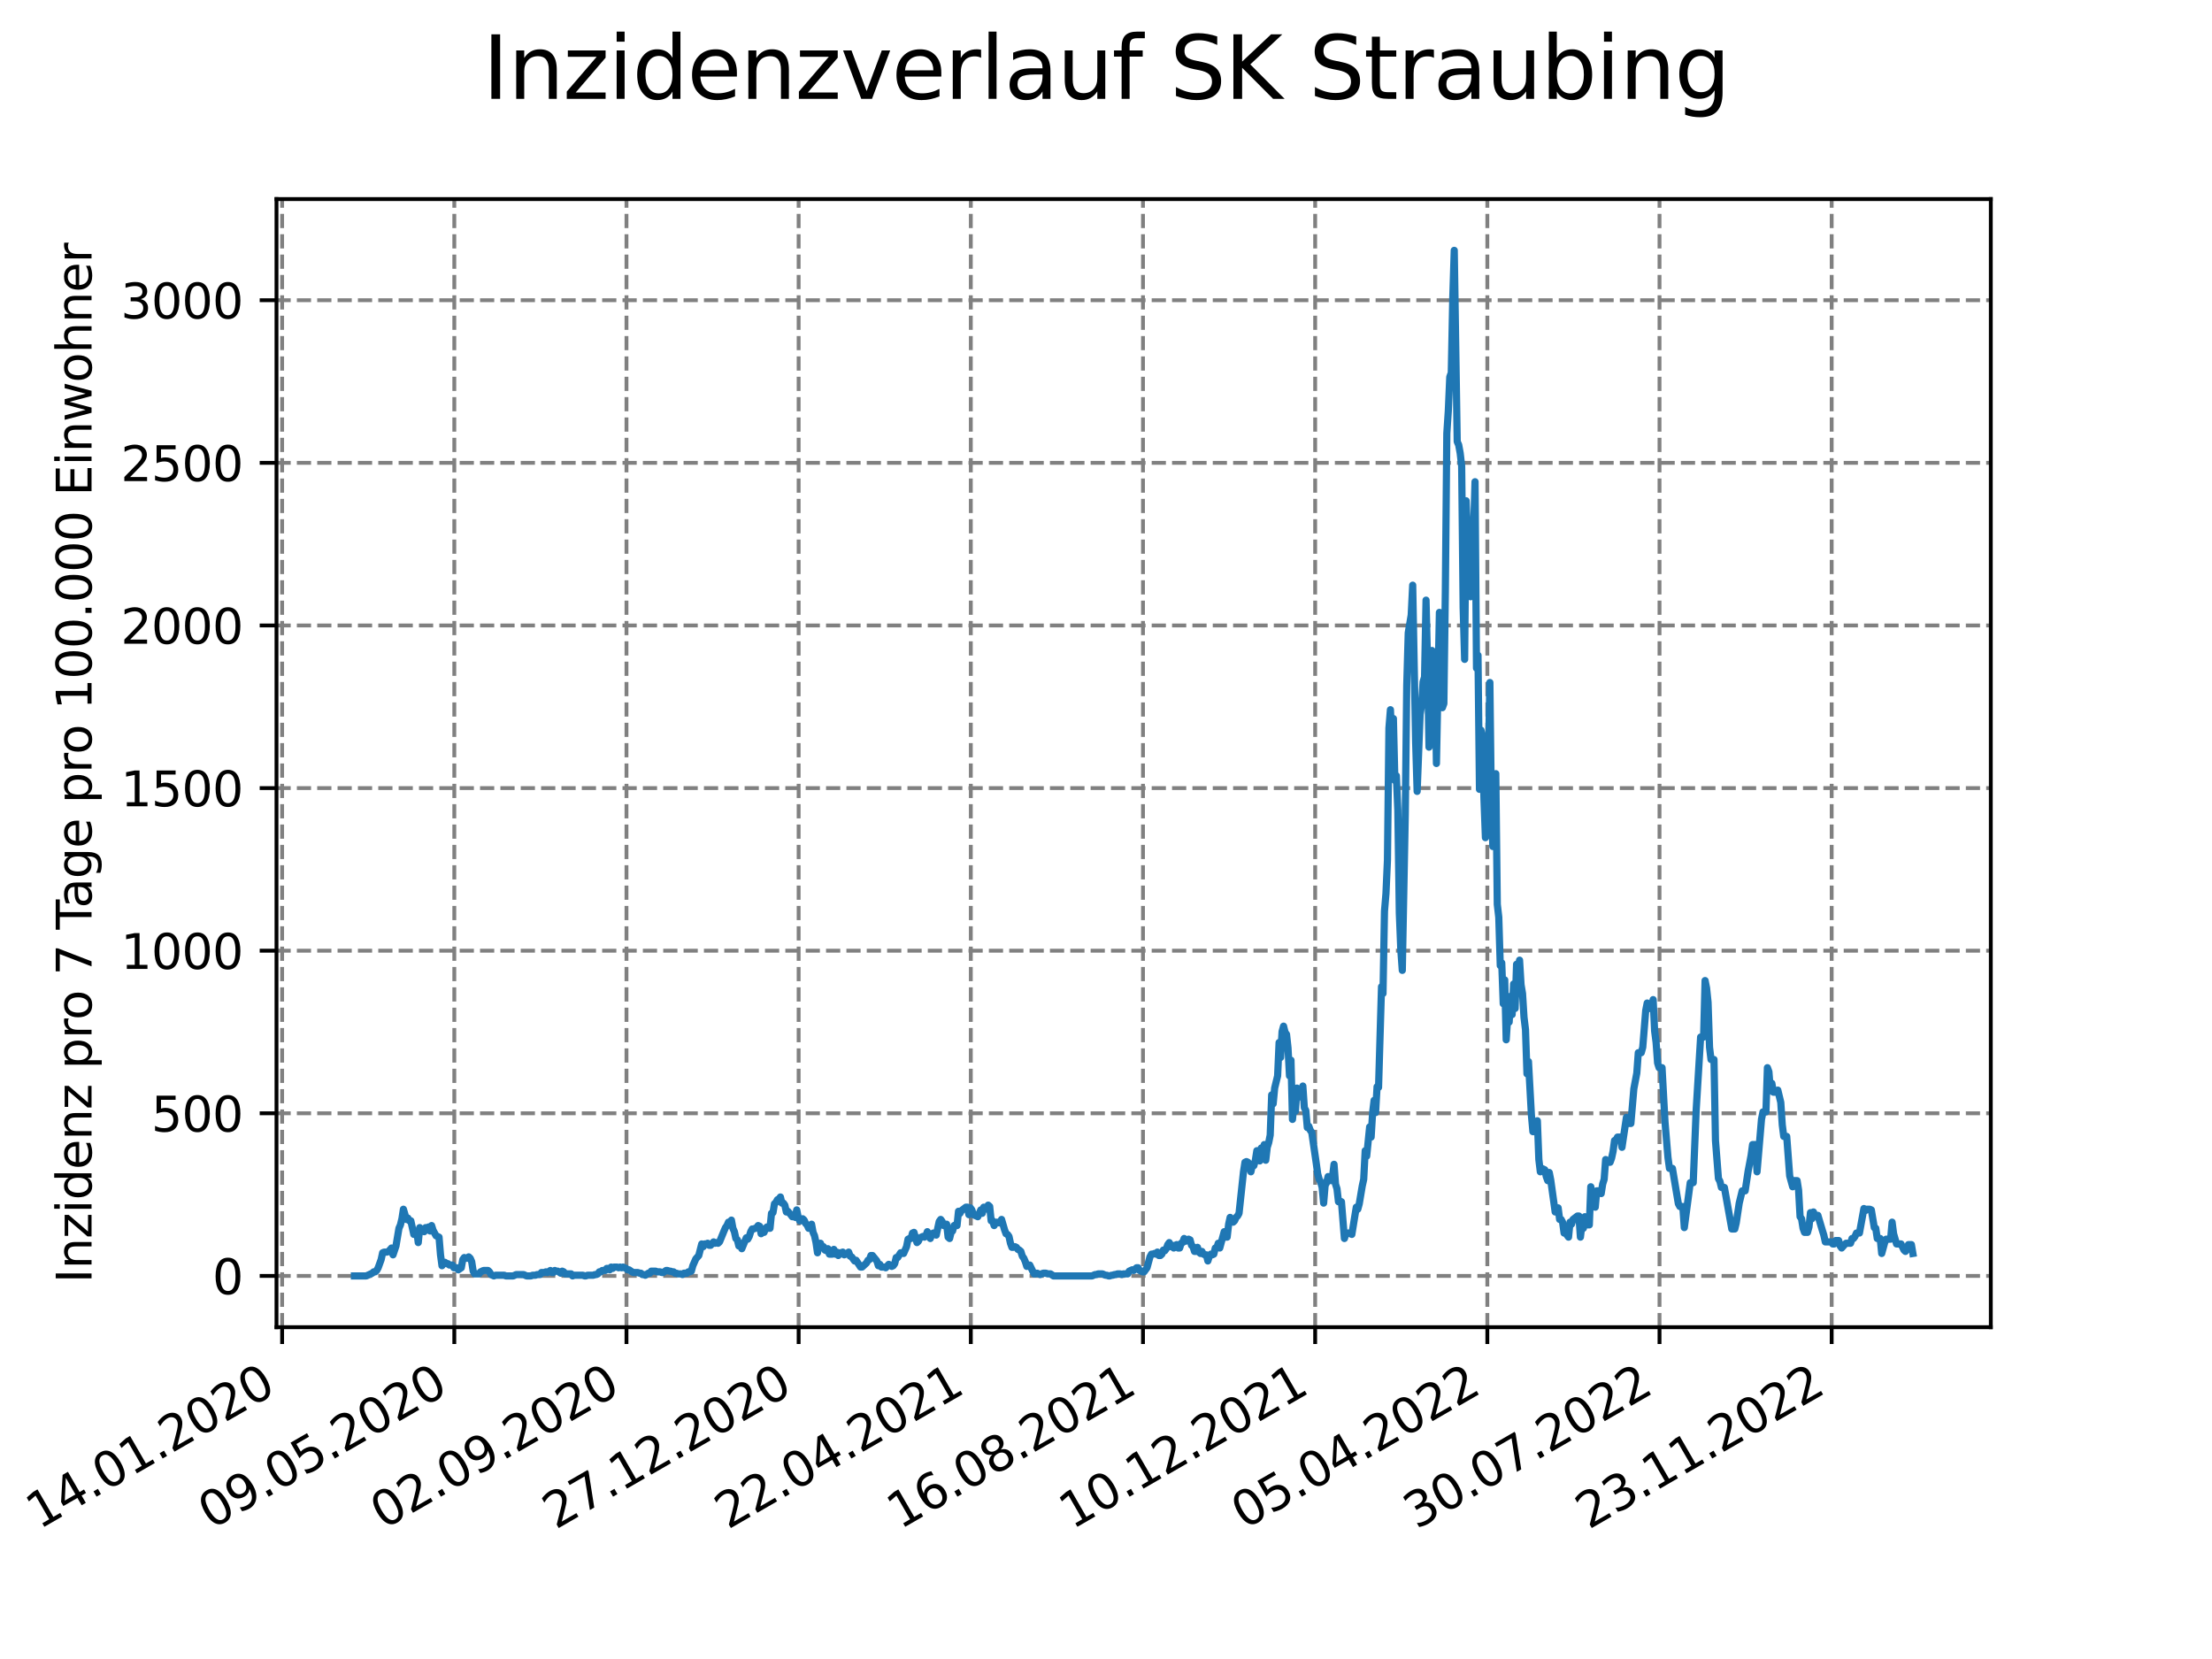 <?xml version="1.0" encoding="utf-8" standalone="no"?>
<!DOCTYPE svg PUBLIC "-//W3C//DTD SVG 1.1//EN"
  "http://www.w3.org/Graphics/SVG/1.1/DTD/svg11.dtd">
<svg xmlns:xlink="http://www.w3.org/1999/xlink" width="460.8pt" height="345.6pt" viewBox="0 0 460.8 345.6" xmlns="http://www.w3.org/2000/svg" version="1.1">
 <defs>
  <style type="text/css">*{stroke-linejoin: round; stroke-linecap: butt}</style>
 </defs>
 <g id="figure_1">
  <g id="patch_1">
   <path d="M 0 345.6 
L 460.8 345.6 
L 460.8 0 
L 0 0 
z
" style="fill: #ffffff"/>
  </g>
  <g id="axes_1">
   <g id="patch_2">
    <path d="M 57.6 276.48 
L 414.72 276.48 
L 414.72 41.472 
L 57.6 41.472 
z
" style="fill: #ffffff"/>
   </g>
   <g id="matplotlib.axis_1">
    <g id="xtick_1">
     <g id="line2d_1">
      <path d="M 58.772 276.48 
L 58.772 41.472 
" clip-path="url(#pb198f17b9a)" style="fill: none; stroke-dasharray: 2.96,1.28; stroke-dashoffset: 0; stroke: #808080; stroke-width: 0.8"/>
     </g>
     <g id="line2d_2">
      <defs>
       <path id="meb26832c97" d="M 0 0 
L 0 3.5 
" style="stroke: #000000; stroke-width: 0.8"/>
      </defs>
      <g>
       <use xlink:href="#meb26832c97" x="58.772" y="276.48" style="stroke: #000000; stroke-width: 0.8"/>
      </g>
     </g>
     <g id="text_1">
      <!-- 14.01.2020 -->
      <g transform="translate(8.147 318.689) rotate(-30) scale(0.1 -0.1)">
       <defs>
        <path id="DejaVuSans-31" d="M 794 531 
L 1825 531 
L 1825 4091 
L 703 3866 
L 703 4441 
L 1819 4666 
L 2450 4666 
L 2450 531 
L 3481 531 
L 3481 0 
L 794 0 
L 794 531 
z
" transform="scale(0.016)"/>
        <path id="DejaVuSans-34" d="M 2419 4116 
L 825 1625 
L 2419 1625 
L 2419 4116 
z
M 2253 4666 
L 3047 4666 
L 3047 1625 
L 3713 1625 
L 3713 1100 
L 3047 1100 
L 3047 0 
L 2419 0 
L 2419 1100 
L 313 1100 
L 313 1709 
L 2253 4666 
z
" transform="scale(0.016)"/>
        <path id="DejaVuSans-2e" d="M 684 794 
L 1344 794 
L 1344 0 
L 684 0 
L 684 794 
z
" transform="scale(0.016)"/>
        <path id="DejaVuSans-30" d="M 2034 4250 
Q 1547 4250 1301 3770 
Q 1056 3291 1056 2328 
Q 1056 1369 1301 889 
Q 1547 409 2034 409 
Q 2525 409 2770 889 
Q 3016 1369 3016 2328 
Q 3016 3291 2770 3770 
Q 2525 4250 2034 4250 
z
M 2034 4750 
Q 2819 4750 3233 4129 
Q 3647 3509 3647 2328 
Q 3647 1150 3233 529 
Q 2819 -91 2034 -91 
Q 1250 -91 836 529 
Q 422 1150 422 2328 
Q 422 3509 836 4129 
Q 1250 4750 2034 4750 
z
" transform="scale(0.016)"/>
        <path id="DejaVuSans-32" d="M 1228 531 
L 3431 531 
L 3431 0 
L 469 0 
L 469 531 
Q 828 903 1448 1529 
Q 2069 2156 2228 2338 
Q 2531 2678 2651 2914 
Q 2772 3150 2772 3378 
Q 2772 3750 2511 3984 
Q 2250 4219 1831 4219 
Q 1534 4219 1204 4116 
Q 875 4013 500 3803 
L 500 4441 
Q 881 4594 1212 4672 
Q 1544 4750 1819 4750 
Q 2544 4750 2975 4387 
Q 3406 4025 3406 3419 
Q 3406 3131 3298 2873 
Q 3191 2616 2906 2266 
Q 2828 2175 2409 1742 
Q 1991 1309 1228 531 
z
" transform="scale(0.016)"/>
       </defs>
       <use xlink:href="#DejaVuSans-31"/>
       <use xlink:href="#DejaVuSans-34" x="63.623"/>
       <use xlink:href="#DejaVuSans-2e" x="127.246"/>
       <use xlink:href="#DejaVuSans-30" x="159.033"/>
       <use xlink:href="#DejaVuSans-31" x="222.656"/>
       <use xlink:href="#DejaVuSans-2e" x="286.279"/>
       <use xlink:href="#DejaVuSans-32" x="318.066"/>
       <use xlink:href="#DejaVuSans-30" x="381.689"/>
       <use xlink:href="#DejaVuSans-32" x="445.312"/>
       <use xlink:href="#DejaVuSans-30" x="508.936"/>
      </g>
     </g>
    </g>
    <g id="xtick_2">
     <g id="line2d_3">
      <path d="M 94.639 276.48 
L 94.639 41.472 
" clip-path="url(#pb198f17b9a)" style="fill: none; stroke-dasharray: 2.96,1.28; stroke-dashoffset: 0; stroke: #808080; stroke-width: 0.8"/>
     </g>
     <g id="line2d_4">
      <g>
       <use xlink:href="#meb26832c97" x="94.639" y="276.48" style="stroke: #000000; stroke-width: 0.8"/>
      </g>
     </g>
     <g id="text_2">
      <!-- 09.05.2020 -->
      <g transform="translate(44.014 318.689) rotate(-30) scale(0.1 -0.1)">
       <defs>
        <path id="DejaVuSans-39" d="M 703 97 
L 703 672 
Q 941 559 1184 500 
Q 1428 441 1663 441 
Q 2288 441 2617 861 
Q 2947 1281 2994 2138 
Q 2813 1869 2534 1725 
Q 2256 1581 1919 1581 
Q 1219 1581 811 2004 
Q 403 2428 403 3163 
Q 403 3881 828 4315 
Q 1253 4750 1959 4750 
Q 2769 4750 3195 4129 
Q 3622 3509 3622 2328 
Q 3622 1225 3098 567 
Q 2575 -91 1691 -91 
Q 1453 -91 1209 -44 
Q 966 3 703 97 
z
M 1959 2075 
Q 2384 2075 2632 2365 
Q 2881 2656 2881 3163 
Q 2881 3666 2632 3958 
Q 2384 4250 1959 4250 
Q 1534 4250 1286 3958 
Q 1038 3666 1038 3163 
Q 1038 2656 1286 2365 
Q 1534 2075 1959 2075 
z
" transform="scale(0.016)"/>
        <path id="DejaVuSans-35" d="M 691 4666 
L 3169 4666 
L 3169 4134 
L 1269 4134 
L 1269 2991 
Q 1406 3038 1543 3061 
Q 1681 3084 1819 3084 
Q 2600 3084 3056 2656 
Q 3513 2228 3513 1497 
Q 3513 744 3044 326 
Q 2575 -91 1722 -91 
Q 1428 -91 1123 -41 
Q 819 9 494 109 
L 494 744 
Q 775 591 1075 516 
Q 1375 441 1709 441 
Q 2250 441 2565 725 
Q 2881 1009 2881 1497 
Q 2881 1984 2565 2268 
Q 2250 2553 1709 2553 
Q 1456 2553 1204 2497 
Q 953 2441 691 2322 
L 691 4666 
z
" transform="scale(0.016)"/>
       </defs>
       <use xlink:href="#DejaVuSans-30"/>
       <use xlink:href="#DejaVuSans-39" x="63.623"/>
       <use xlink:href="#DejaVuSans-2e" x="127.246"/>
       <use xlink:href="#DejaVuSans-30" x="159.033"/>
       <use xlink:href="#DejaVuSans-35" x="222.656"/>
       <use xlink:href="#DejaVuSans-2e" x="286.279"/>
       <use xlink:href="#DejaVuSans-32" x="318.066"/>
       <use xlink:href="#DejaVuSans-30" x="381.689"/>
       <use xlink:href="#DejaVuSans-32" x="445.312"/>
       <use xlink:href="#DejaVuSans-30" x="508.936"/>
      </g>
     </g>
    </g>
    <g id="xtick_3">
     <g id="line2d_5">
      <path d="M 130.506 276.48 
L 130.506 41.472 
" clip-path="url(#pb198f17b9a)" style="fill: none; stroke-dasharray: 2.96,1.28; stroke-dashoffset: 0; stroke: #808080; stroke-width: 0.8"/>
     </g>
     <g id="line2d_6">
      <g>
       <use xlink:href="#meb26832c97" x="130.506" y="276.48" style="stroke: #000000; stroke-width: 0.8"/>
      </g>
     </g>
     <g id="text_3">
      <!-- 02.09.2020 -->
      <g transform="translate(79.88 318.689) rotate(-30) scale(0.1 -0.1)">
       <use xlink:href="#DejaVuSans-30"/>
       <use xlink:href="#DejaVuSans-32" x="63.623"/>
       <use xlink:href="#DejaVuSans-2e" x="127.246"/>
       <use xlink:href="#DejaVuSans-30" x="159.033"/>
       <use xlink:href="#DejaVuSans-39" x="222.656"/>
       <use xlink:href="#DejaVuSans-2e" x="286.279"/>
       <use xlink:href="#DejaVuSans-32" x="318.066"/>
       <use xlink:href="#DejaVuSans-30" x="381.689"/>
       <use xlink:href="#DejaVuSans-32" x="445.312"/>
       <use xlink:href="#DejaVuSans-30" x="508.936"/>
      </g>
     </g>
    </g>
    <g id="xtick_4">
     <g id="line2d_7">
      <path d="M 166.372 276.48 
L 166.372 41.472 
" clip-path="url(#pb198f17b9a)" style="fill: none; stroke-dasharray: 2.96,1.28; stroke-dashoffset: 0; stroke: #808080; stroke-width: 0.8"/>
     </g>
     <g id="line2d_8">
      <g>
       <use xlink:href="#meb26832c97" x="166.372" y="276.48" style="stroke: #000000; stroke-width: 0.8"/>
      </g>
     </g>
     <g id="text_4">
      <!-- 27.12.2020 -->
      <g transform="translate(115.747 318.689) rotate(-30) scale(0.1 -0.1)">
       <defs>
        <path id="DejaVuSans-37" d="M 525 4666 
L 3525 4666 
L 3525 4397 
L 1831 0 
L 1172 0 
L 2766 4134 
L 525 4134 
L 525 4666 
z
" transform="scale(0.016)"/>
       </defs>
       <use xlink:href="#DejaVuSans-32"/>
       <use xlink:href="#DejaVuSans-37" x="63.623"/>
       <use xlink:href="#DejaVuSans-2e" x="127.246"/>
       <use xlink:href="#DejaVuSans-31" x="159.033"/>
       <use xlink:href="#DejaVuSans-32" x="222.656"/>
       <use xlink:href="#DejaVuSans-2e" x="286.279"/>
       <use xlink:href="#DejaVuSans-32" x="318.066"/>
       <use xlink:href="#DejaVuSans-30" x="381.689"/>
       <use xlink:href="#DejaVuSans-32" x="445.312"/>
       <use xlink:href="#DejaVuSans-30" x="508.936"/>
      </g>
     </g>
    </g>
    <g id="xtick_5">
     <g id="line2d_9">
      <path d="M 202.239 276.48 
L 202.239 41.472 
" clip-path="url(#pb198f17b9a)" style="fill: none; stroke-dasharray: 2.96,1.28; stroke-dashoffset: 0; stroke: #808080; stroke-width: 0.8"/>
     </g>
     <g id="line2d_10">
      <g>
       <use xlink:href="#meb26832c97" x="202.239" y="276.48" style="stroke: #000000; stroke-width: 0.8"/>
      </g>
     </g>
     <g id="text_5">
      <!-- 22.04.2021 -->
      <g transform="translate(151.614 318.689) rotate(-30) scale(0.1 -0.1)">
       <use xlink:href="#DejaVuSans-32"/>
       <use xlink:href="#DejaVuSans-32" x="63.623"/>
       <use xlink:href="#DejaVuSans-2e" x="127.246"/>
       <use xlink:href="#DejaVuSans-30" x="159.033"/>
       <use xlink:href="#DejaVuSans-34" x="222.656"/>
       <use xlink:href="#DejaVuSans-2e" x="286.279"/>
       <use xlink:href="#DejaVuSans-32" x="318.066"/>
       <use xlink:href="#DejaVuSans-30" x="381.689"/>
       <use xlink:href="#DejaVuSans-32" x="445.312"/>
       <use xlink:href="#DejaVuSans-31" x="508.936"/>
      </g>
     </g>
    </g>
    <g id="xtick_6">
     <g id="line2d_11">
      <path d="M 238.105 276.48 
L 238.105 41.472 
" clip-path="url(#pb198f17b9a)" style="fill: none; stroke-dasharray: 2.96,1.28; stroke-dashoffset: 0; stroke: #808080; stroke-width: 0.8"/>
     </g>
     <g id="line2d_12">
      <g>
       <use xlink:href="#meb26832c97" x="238.105" y="276.48" style="stroke: #000000; stroke-width: 0.8"/>
      </g>
     </g>
     <g id="text_6">
      <!-- 16.08.2021 -->
      <g transform="translate(187.48 318.689) rotate(-30) scale(0.1 -0.1)">
       <defs>
        <path id="DejaVuSans-36" d="M 2113 2584 
Q 1688 2584 1439 2293 
Q 1191 2003 1191 1497 
Q 1191 994 1439 701 
Q 1688 409 2113 409 
Q 2538 409 2786 701 
Q 3034 994 3034 1497 
Q 3034 2003 2786 2293 
Q 2538 2584 2113 2584 
z
M 3366 4563 
L 3366 3988 
Q 3128 4100 2886 4159 
Q 2644 4219 2406 4219 
Q 1781 4219 1451 3797 
Q 1122 3375 1075 2522 
Q 1259 2794 1537 2939 
Q 1816 3084 2150 3084 
Q 2853 3084 3261 2657 
Q 3669 2231 3669 1497 
Q 3669 778 3244 343 
Q 2819 -91 2113 -91 
Q 1303 -91 875 529 
Q 447 1150 447 2328 
Q 447 3434 972 4092 
Q 1497 4750 2381 4750 
Q 2619 4750 2861 4703 
Q 3103 4656 3366 4563 
z
" transform="scale(0.016)"/>
        <path id="DejaVuSans-38" d="M 2034 2216 
Q 1584 2216 1326 1975 
Q 1069 1734 1069 1313 
Q 1069 891 1326 650 
Q 1584 409 2034 409 
Q 2484 409 2743 651 
Q 3003 894 3003 1313 
Q 3003 1734 2745 1975 
Q 2488 2216 2034 2216 
z
M 1403 2484 
Q 997 2584 770 2862 
Q 544 3141 544 3541 
Q 544 4100 942 4425 
Q 1341 4750 2034 4750 
Q 2731 4750 3128 4425 
Q 3525 4100 3525 3541 
Q 3525 3141 3298 2862 
Q 3072 2584 2669 2484 
Q 3125 2378 3379 2068 
Q 3634 1759 3634 1313 
Q 3634 634 3220 271 
Q 2806 -91 2034 -91 
Q 1263 -91 848 271 
Q 434 634 434 1313 
Q 434 1759 690 2068 
Q 947 2378 1403 2484 
z
M 1172 3481 
Q 1172 3119 1398 2916 
Q 1625 2713 2034 2713 
Q 2441 2713 2670 2916 
Q 2900 3119 2900 3481 
Q 2900 3844 2670 4047 
Q 2441 4250 2034 4250 
Q 1625 4250 1398 4047 
Q 1172 3844 1172 3481 
z
" transform="scale(0.016)"/>
       </defs>
       <use xlink:href="#DejaVuSans-31"/>
       <use xlink:href="#DejaVuSans-36" x="63.623"/>
       <use xlink:href="#DejaVuSans-2e" x="127.246"/>
       <use xlink:href="#DejaVuSans-30" x="159.033"/>
       <use xlink:href="#DejaVuSans-38" x="222.656"/>
       <use xlink:href="#DejaVuSans-2e" x="286.279"/>
       <use xlink:href="#DejaVuSans-32" x="318.066"/>
       <use xlink:href="#DejaVuSans-30" x="381.689"/>
       <use xlink:href="#DejaVuSans-32" x="445.312"/>
       <use xlink:href="#DejaVuSans-31" x="508.936"/>
      </g>
     </g>
    </g>
    <g id="xtick_7">
     <g id="line2d_13">
      <path d="M 273.972 276.48 
L 273.972 41.472 
" clip-path="url(#pb198f17b9a)" style="fill: none; stroke-dasharray: 2.96,1.28; stroke-dashoffset: 0; stroke: #808080; stroke-width: 0.8"/>
     </g>
     <g id="line2d_14">
      <g>
       <use xlink:href="#meb26832c97" x="273.972" y="276.48" style="stroke: #000000; stroke-width: 0.8"/>
      </g>
     </g>
     <g id="text_7">
      <!-- 10.12.2021 -->
      <g transform="translate(223.347 318.689) rotate(-30) scale(0.1 -0.1)">
       <use xlink:href="#DejaVuSans-31"/>
       <use xlink:href="#DejaVuSans-30" x="63.623"/>
       <use xlink:href="#DejaVuSans-2e" x="127.246"/>
       <use xlink:href="#DejaVuSans-31" x="159.033"/>
       <use xlink:href="#DejaVuSans-32" x="222.656"/>
       <use xlink:href="#DejaVuSans-2e" x="286.279"/>
       <use xlink:href="#DejaVuSans-32" x="318.066"/>
       <use xlink:href="#DejaVuSans-30" x="381.689"/>
       <use xlink:href="#DejaVuSans-32" x="445.312"/>
       <use xlink:href="#DejaVuSans-31" x="508.936"/>
      </g>
     </g>
    </g>
    <g id="xtick_8">
     <g id="line2d_15">
      <path d="M 309.839 276.48 
L 309.839 41.472 
" clip-path="url(#pb198f17b9a)" style="fill: none; stroke-dasharray: 2.96,1.28; stroke-dashoffset: 0; stroke: #808080; stroke-width: 0.8"/>
     </g>
     <g id="line2d_16">
      <g>
       <use xlink:href="#meb26832c97" x="309.839" y="276.48" style="stroke: #000000; stroke-width: 0.8"/>
      </g>
     </g>
     <g id="text_8">
      <!-- 05.04.2022 -->
      <g transform="translate(259.213 318.689) rotate(-30) scale(0.1 -0.1)">
       <use xlink:href="#DejaVuSans-30"/>
       <use xlink:href="#DejaVuSans-35" x="63.623"/>
       <use xlink:href="#DejaVuSans-2e" x="127.246"/>
       <use xlink:href="#DejaVuSans-30" x="159.033"/>
       <use xlink:href="#DejaVuSans-34" x="222.656"/>
       <use xlink:href="#DejaVuSans-2e" x="286.279"/>
       <use xlink:href="#DejaVuSans-32" x="318.066"/>
       <use xlink:href="#DejaVuSans-30" x="381.689"/>
       <use xlink:href="#DejaVuSans-32" x="445.312"/>
       <use xlink:href="#DejaVuSans-32" x="508.936"/>
      </g>
     </g>
    </g>
    <g id="xtick_9">
     <g id="line2d_17">
      <path d="M 345.705 276.48 
L 345.705 41.472 
" clip-path="url(#pb198f17b9a)" style="fill: none; stroke-dasharray: 2.96,1.28; stroke-dashoffset: 0; stroke: #808080; stroke-width: 0.8"/>
     </g>
     <g id="line2d_18">
      <g>
       <use xlink:href="#meb26832c97" x="345.705" y="276.48" style="stroke: #000000; stroke-width: 0.8"/>
      </g>
     </g>
     <g id="text_9">
      <!-- 30.07.2022 -->
      <g transform="translate(295.08 318.689) rotate(-30) scale(0.1 -0.1)">
       <defs>
        <path id="DejaVuSans-33" d="M 2597 2516 
Q 3050 2419 3304 2112 
Q 3559 1806 3559 1356 
Q 3559 666 3084 287 
Q 2609 -91 1734 -91 
Q 1441 -91 1130 -33 
Q 819 25 488 141 
L 488 750 
Q 750 597 1062 519 
Q 1375 441 1716 441 
Q 2309 441 2620 675 
Q 2931 909 2931 1356 
Q 2931 1769 2642 2001 
Q 2353 2234 1838 2234 
L 1294 2234 
L 1294 2753 
L 1863 2753 
Q 2328 2753 2575 2939 
Q 2822 3125 2822 3475 
Q 2822 3834 2567 4026 
Q 2313 4219 1838 4219 
Q 1578 4219 1281 4162 
Q 984 4106 628 3988 
L 628 4550 
Q 988 4650 1302 4700 
Q 1616 4750 1894 4750 
Q 2613 4750 3031 4423 
Q 3450 4097 3450 3541 
Q 3450 3153 3228 2886 
Q 3006 2619 2597 2516 
z
" transform="scale(0.016)"/>
       </defs>
       <use xlink:href="#DejaVuSans-33"/>
       <use xlink:href="#DejaVuSans-30" x="63.623"/>
       <use xlink:href="#DejaVuSans-2e" x="127.246"/>
       <use xlink:href="#DejaVuSans-30" x="159.033"/>
       <use xlink:href="#DejaVuSans-37" x="222.656"/>
       <use xlink:href="#DejaVuSans-2e" x="286.279"/>
       <use xlink:href="#DejaVuSans-32" x="318.066"/>
       <use xlink:href="#DejaVuSans-30" x="381.689"/>
       <use xlink:href="#DejaVuSans-32" x="445.312"/>
       <use xlink:href="#DejaVuSans-32" x="508.936"/>
      </g>
     </g>
    </g>
    <g id="xtick_10">
     <g id="line2d_19">
      <path d="M 381.572 276.48 
L 381.572 41.472 
" clip-path="url(#pb198f17b9a)" style="fill: none; stroke-dasharray: 2.96,1.28; stroke-dashoffset: 0; stroke: #808080; stroke-width: 0.8"/>
     </g>
     <g id="line2d_20">
      <g>
       <use xlink:href="#meb26832c97" x="381.572" y="276.48" style="stroke: #000000; stroke-width: 0.8"/>
      </g>
     </g>
     <g id="text_10">
      <!-- 23.11.2022 -->
      <g transform="translate(330.947 318.689) rotate(-30) scale(0.1 -0.1)">
       <use xlink:href="#DejaVuSans-32"/>
       <use xlink:href="#DejaVuSans-33" x="63.623"/>
       <use xlink:href="#DejaVuSans-2e" x="127.246"/>
       <use xlink:href="#DejaVuSans-31" x="159.033"/>
       <use xlink:href="#DejaVuSans-31" x="222.656"/>
       <use xlink:href="#DejaVuSans-2e" x="286.279"/>
       <use xlink:href="#DejaVuSans-32" x="318.066"/>
       <use xlink:href="#DejaVuSans-30" x="381.689"/>
       <use xlink:href="#DejaVuSans-32" x="445.312"/>
       <use xlink:href="#DejaVuSans-32" x="508.936"/>
      </g>
     </g>
    </g>
   </g>
   <g id="matplotlib.axis_2">
    <g id="ytick_1">
     <g id="line2d_21">
      <path d="M 57.6 265.798 
L 414.72 265.798 
" clip-path="url(#pb198f17b9a)" style="fill: none; stroke-dasharray: 2.96,1.28; stroke-dashoffset: 0; stroke: #808080; stroke-width: 0.8"/>
     </g>
     <g id="line2d_22">
      <defs>
       <path id="m28d5c058d3" d="M 0 0 
L -3.5 0 
" style="stroke: #000000; stroke-width: 0.8"/>
      </defs>
      <g>
       <use xlink:href="#m28d5c058d3" x="57.6" y="265.798" style="stroke: #000000; stroke-width: 0.8"/>
      </g>
     </g>
     <g id="text_11">
      <!-- 0 -->
      <g transform="translate(44.237 269.597) scale(0.1 -0.1)">
       <use xlink:href="#DejaVuSans-30"/>
      </g>
     </g>
    </g>
    <g id="ytick_2">
     <g id="line2d_23">
      <path d="M 57.6 231.922 
L 414.72 231.922 
" clip-path="url(#pb198f17b9a)" style="fill: none; stroke-dasharray: 2.96,1.28; stroke-dashoffset: 0; stroke: #808080; stroke-width: 0.8"/>
     </g>
     <g id="line2d_24">
      <g>
       <use xlink:href="#m28d5c058d3" x="57.6" y="231.922" style="stroke: #000000; stroke-width: 0.8"/>
      </g>
     </g>
     <g id="text_12">
      <!-- 500 -->
      <g transform="translate(31.512 235.721) scale(0.1 -0.1)">
       <use xlink:href="#DejaVuSans-35"/>
       <use xlink:href="#DejaVuSans-30" x="63.623"/>
       <use xlink:href="#DejaVuSans-30" x="127.246"/>
      </g>
     </g>
    </g>
    <g id="ytick_3">
     <g id="line2d_25">
      <path d="M 57.6 198.046 
L 414.72 198.046 
" clip-path="url(#pb198f17b9a)" style="fill: none; stroke-dasharray: 2.96,1.28; stroke-dashoffset: 0; stroke: #808080; stroke-width: 0.8"/>
     </g>
     <g id="line2d_26">
      <g>
       <use xlink:href="#m28d5c058d3" x="57.6" y="198.046" style="stroke: #000000; stroke-width: 0.8"/>
      </g>
     </g>
     <g id="text_13">
      <!-- 1000 -->
      <g transform="translate(25.15 201.845) scale(0.1 -0.1)">
       <use xlink:href="#DejaVuSans-31"/>
       <use xlink:href="#DejaVuSans-30" x="63.623"/>
       <use xlink:href="#DejaVuSans-30" x="127.246"/>
       <use xlink:href="#DejaVuSans-30" x="190.869"/>
      </g>
     </g>
    </g>
    <g id="ytick_4">
     <g id="line2d_27">
      <path d="M 57.6 164.17 
L 414.72 164.17 
" clip-path="url(#pb198f17b9a)" style="fill: none; stroke-dasharray: 2.96,1.28; stroke-dashoffset: 0; stroke: #808080; stroke-width: 0.8"/>
     </g>
     <g id="line2d_28">
      <g>
       <use xlink:href="#m28d5c058d3" x="57.6" y="164.17" style="stroke: #000000; stroke-width: 0.8"/>
      </g>
     </g>
     <g id="text_14">
      <!-- 1500 -->
      <g transform="translate(25.15 167.969) scale(0.1 -0.1)">
       <use xlink:href="#DejaVuSans-31"/>
       <use xlink:href="#DejaVuSans-35" x="63.623"/>
       <use xlink:href="#DejaVuSans-30" x="127.246"/>
       <use xlink:href="#DejaVuSans-30" x="190.869"/>
      </g>
     </g>
    </g>
    <g id="ytick_5">
     <g id="line2d_29">
      <path d="M 57.6 130.294 
L 414.72 130.294 
" clip-path="url(#pb198f17b9a)" style="fill: none; stroke-dasharray: 2.96,1.28; stroke-dashoffset: 0; stroke: #808080; stroke-width: 0.8"/>
     </g>
     <g id="line2d_30">
      <g>
       <use xlink:href="#m28d5c058d3" x="57.6" y="130.294" style="stroke: #000000; stroke-width: 0.8"/>
      </g>
     </g>
     <g id="text_15">
      <!-- 2000 -->
      <g transform="translate(25.15 134.093) scale(0.1 -0.1)">
       <use xlink:href="#DejaVuSans-32"/>
       <use xlink:href="#DejaVuSans-30" x="63.623"/>
       <use xlink:href="#DejaVuSans-30" x="127.246"/>
       <use xlink:href="#DejaVuSans-30" x="190.869"/>
      </g>
     </g>
    </g>
    <g id="ytick_6">
     <g id="line2d_31">
      <path d="M 57.6 96.418 
L 414.72 96.418 
" clip-path="url(#pb198f17b9a)" style="fill: none; stroke-dasharray: 2.96,1.28; stroke-dashoffset: 0; stroke: #808080; stroke-width: 0.8"/>
     </g>
     <g id="line2d_32">
      <g>
       <use xlink:href="#m28d5c058d3" x="57.6" y="96.418" style="stroke: #000000; stroke-width: 0.8"/>
      </g>
     </g>
     <g id="text_16">
      <!-- 2500 -->
      <g transform="translate(25.15 100.217) scale(0.1 -0.1)">
       <use xlink:href="#DejaVuSans-32"/>
       <use xlink:href="#DejaVuSans-35" x="63.623"/>
       <use xlink:href="#DejaVuSans-30" x="127.246"/>
       <use xlink:href="#DejaVuSans-30" x="190.869"/>
      </g>
     </g>
    </g>
    <g id="ytick_7">
     <g id="line2d_33">
      <path d="M 57.6 62.541 
L 414.72 62.541 
" clip-path="url(#pb198f17b9a)" style="fill: none; stroke-dasharray: 2.96,1.28; stroke-dashoffset: 0; stroke: #808080; stroke-width: 0.8"/>
     </g>
     <g id="line2d_34">
      <g>
       <use xlink:href="#m28d5c058d3" x="57.6" y="62.541" style="stroke: #000000; stroke-width: 0.8"/>
      </g>
     </g>
     <g id="text_17">
      <!-- 3000 -->
      <g transform="translate(25.15 66.341) scale(0.1 -0.1)">
       <use xlink:href="#DejaVuSans-33"/>
       <use xlink:href="#DejaVuSans-30" x="63.623"/>
       <use xlink:href="#DejaVuSans-30" x="127.246"/>
       <use xlink:href="#DejaVuSans-30" x="190.869"/>
      </g>
     </g>
    </g>
    <g id="text_18">
     <!-- Inzidenz pro 7 Tage pro 100.000 Einwohner -->
     <g transform="translate(19.07 267.301) rotate(-90) scale(0.1 -0.1)">
      <defs>
       <path id="DejaVuSans-49" d="M 628 4666 
L 1259 4666 
L 1259 0 
L 628 0 
L 628 4666 
z
" transform="scale(0.016)"/>
       <path id="DejaVuSans-6e" d="M 3513 2113 
L 3513 0 
L 2938 0 
L 2938 2094 
Q 2938 2591 2744 2837 
Q 2550 3084 2163 3084 
Q 1697 3084 1428 2787 
Q 1159 2491 1159 1978 
L 1159 0 
L 581 0 
L 581 3500 
L 1159 3500 
L 1159 2956 
Q 1366 3272 1645 3428 
Q 1925 3584 2291 3584 
Q 2894 3584 3203 3211 
Q 3513 2838 3513 2113 
z
" transform="scale(0.016)"/>
       <path id="DejaVuSans-7a" d="M 353 3500 
L 3084 3500 
L 3084 2975 
L 922 459 
L 3084 459 
L 3084 0 
L 275 0 
L 275 525 
L 2438 3041 
L 353 3041 
L 353 3500 
z
" transform="scale(0.016)"/>
       <path id="DejaVuSans-69" d="M 603 3500 
L 1178 3500 
L 1178 0 
L 603 0 
L 603 3500 
z
M 603 4863 
L 1178 4863 
L 1178 4134 
L 603 4134 
L 603 4863 
z
" transform="scale(0.016)"/>
       <path id="DejaVuSans-64" d="M 2906 2969 
L 2906 4863 
L 3481 4863 
L 3481 0 
L 2906 0 
L 2906 525 
Q 2725 213 2448 61 
Q 2172 -91 1784 -91 
Q 1150 -91 751 415 
Q 353 922 353 1747 
Q 353 2572 751 3078 
Q 1150 3584 1784 3584 
Q 2172 3584 2448 3432 
Q 2725 3281 2906 2969 
z
M 947 1747 
Q 947 1113 1208 752 
Q 1469 391 1925 391 
Q 2381 391 2643 752 
Q 2906 1113 2906 1747 
Q 2906 2381 2643 2742 
Q 2381 3103 1925 3103 
Q 1469 3103 1208 2742 
Q 947 2381 947 1747 
z
" transform="scale(0.016)"/>
       <path id="DejaVuSans-65" d="M 3597 1894 
L 3597 1613 
L 953 1613 
Q 991 1019 1311 708 
Q 1631 397 2203 397 
Q 2534 397 2845 478 
Q 3156 559 3463 722 
L 3463 178 
Q 3153 47 2828 -22 
Q 2503 -91 2169 -91 
Q 1331 -91 842 396 
Q 353 884 353 1716 
Q 353 2575 817 3079 
Q 1281 3584 2069 3584 
Q 2775 3584 3186 3129 
Q 3597 2675 3597 1894 
z
M 3022 2063 
Q 3016 2534 2758 2815 
Q 2500 3097 2075 3097 
Q 1594 3097 1305 2825 
Q 1016 2553 972 2059 
L 3022 2063 
z
" transform="scale(0.016)"/>
       <path id="DejaVuSans-20" transform="scale(0.016)"/>
       <path id="DejaVuSans-70" d="M 1159 525 
L 1159 -1331 
L 581 -1331 
L 581 3500 
L 1159 3500 
L 1159 2969 
Q 1341 3281 1617 3432 
Q 1894 3584 2278 3584 
Q 2916 3584 3314 3078 
Q 3713 2572 3713 1747 
Q 3713 922 3314 415 
Q 2916 -91 2278 -91 
Q 1894 -91 1617 61 
Q 1341 213 1159 525 
z
M 3116 1747 
Q 3116 2381 2855 2742 
Q 2594 3103 2138 3103 
Q 1681 3103 1420 2742 
Q 1159 2381 1159 1747 
Q 1159 1113 1420 752 
Q 1681 391 2138 391 
Q 2594 391 2855 752 
Q 3116 1113 3116 1747 
z
" transform="scale(0.016)"/>
       <path id="DejaVuSans-72" d="M 2631 2963 
Q 2534 3019 2420 3045 
Q 2306 3072 2169 3072 
Q 1681 3072 1420 2755 
Q 1159 2438 1159 1844 
L 1159 0 
L 581 0 
L 581 3500 
L 1159 3500 
L 1159 2956 
Q 1341 3275 1631 3429 
Q 1922 3584 2338 3584 
Q 2397 3584 2469 3576 
Q 2541 3569 2628 3553 
L 2631 2963 
z
" transform="scale(0.016)"/>
       <path id="DejaVuSans-6f" d="M 1959 3097 
Q 1497 3097 1228 2736 
Q 959 2375 959 1747 
Q 959 1119 1226 758 
Q 1494 397 1959 397 
Q 2419 397 2687 759 
Q 2956 1122 2956 1747 
Q 2956 2369 2687 2733 
Q 2419 3097 1959 3097 
z
M 1959 3584 
Q 2709 3584 3137 3096 
Q 3566 2609 3566 1747 
Q 3566 888 3137 398 
Q 2709 -91 1959 -91 
Q 1206 -91 779 398 
Q 353 888 353 1747 
Q 353 2609 779 3096 
Q 1206 3584 1959 3584 
z
" transform="scale(0.016)"/>
       <path id="DejaVuSans-54" d="M -19 4666 
L 3928 4666 
L 3928 4134 
L 2272 4134 
L 2272 0 
L 1638 0 
L 1638 4134 
L -19 4134 
L -19 4666 
z
" transform="scale(0.016)"/>
       <path id="DejaVuSans-61" d="M 2194 1759 
Q 1497 1759 1228 1600 
Q 959 1441 959 1056 
Q 959 750 1161 570 
Q 1363 391 1709 391 
Q 2188 391 2477 730 
Q 2766 1069 2766 1631 
L 2766 1759 
L 2194 1759 
z
M 3341 1997 
L 3341 0 
L 2766 0 
L 2766 531 
Q 2569 213 2275 61 
Q 1981 -91 1556 -91 
Q 1019 -91 701 211 
Q 384 513 384 1019 
Q 384 1609 779 1909 
Q 1175 2209 1959 2209 
L 2766 2209 
L 2766 2266 
Q 2766 2663 2505 2880 
Q 2244 3097 1772 3097 
Q 1472 3097 1187 3025 
Q 903 2953 641 2809 
L 641 3341 
Q 956 3463 1253 3523 
Q 1550 3584 1831 3584 
Q 2591 3584 2966 3190 
Q 3341 2797 3341 1997 
z
" transform="scale(0.016)"/>
       <path id="DejaVuSans-67" d="M 2906 1791 
Q 2906 2416 2648 2759 
Q 2391 3103 1925 3103 
Q 1463 3103 1205 2759 
Q 947 2416 947 1791 
Q 947 1169 1205 825 
Q 1463 481 1925 481 
Q 2391 481 2648 825 
Q 2906 1169 2906 1791 
z
M 3481 434 
Q 3481 -459 3084 -895 
Q 2688 -1331 1869 -1331 
Q 1566 -1331 1297 -1286 
Q 1028 -1241 775 -1147 
L 775 -588 
Q 1028 -725 1275 -790 
Q 1522 -856 1778 -856 
Q 2344 -856 2625 -561 
Q 2906 -266 2906 331 
L 2906 616 
Q 2728 306 2450 153 
Q 2172 0 1784 0 
Q 1141 0 747 490 
Q 353 981 353 1791 
Q 353 2603 747 3093 
Q 1141 3584 1784 3584 
Q 2172 3584 2450 3431 
Q 2728 3278 2906 2969 
L 2906 3500 
L 3481 3500 
L 3481 434 
z
" transform="scale(0.016)"/>
       <path id="DejaVuSans-45" d="M 628 4666 
L 3578 4666 
L 3578 4134 
L 1259 4134 
L 1259 2753 
L 3481 2753 
L 3481 2222 
L 1259 2222 
L 1259 531 
L 3634 531 
L 3634 0 
L 628 0 
L 628 4666 
z
" transform="scale(0.016)"/>
       <path id="DejaVuSans-77" d="M 269 3500 
L 844 3500 
L 1563 769 
L 2278 3500 
L 2956 3500 
L 3675 769 
L 4391 3500 
L 4966 3500 
L 4050 0 
L 3372 0 
L 2619 2869 
L 1863 0 
L 1184 0 
L 269 3500 
z
" transform="scale(0.016)"/>
       <path id="DejaVuSans-68" d="M 3513 2113 
L 3513 0 
L 2938 0 
L 2938 2094 
Q 2938 2591 2744 2837 
Q 2550 3084 2163 3084 
Q 1697 3084 1428 2787 
Q 1159 2491 1159 1978 
L 1159 0 
L 581 0 
L 581 4863 
L 1159 4863 
L 1159 2956 
Q 1366 3272 1645 3428 
Q 1925 3584 2291 3584 
Q 2894 3584 3203 3211 
Q 3513 2838 3513 2113 
z
" transform="scale(0.016)"/>
      </defs>
      <use xlink:href="#DejaVuSans-49"/>
      <use xlink:href="#DejaVuSans-6e" x="29.492"/>
      <use xlink:href="#DejaVuSans-7a" x="92.871"/>
      <use xlink:href="#DejaVuSans-69" x="145.361"/>
      <use xlink:href="#DejaVuSans-64" x="173.145"/>
      <use xlink:href="#DejaVuSans-65" x="236.621"/>
      <use xlink:href="#DejaVuSans-6e" x="298.145"/>
      <use xlink:href="#DejaVuSans-7a" x="361.523"/>
      <use xlink:href="#DejaVuSans-20" x="414.014"/>
      <use xlink:href="#DejaVuSans-70" x="445.801"/>
      <use xlink:href="#DejaVuSans-72" x="509.277"/>
      <use xlink:href="#DejaVuSans-6f" x="548.141"/>
      <use xlink:href="#DejaVuSans-20" x="609.322"/>
      <use xlink:href="#DejaVuSans-37" x="641.109"/>
      <use xlink:href="#DejaVuSans-20" x="704.732"/>
      <use xlink:href="#DejaVuSans-54" x="736.52"/>
      <use xlink:href="#DejaVuSans-61" x="781.104"/>
      <use xlink:href="#DejaVuSans-67" x="842.383"/>
      <use xlink:href="#DejaVuSans-65" x="905.859"/>
      <use xlink:href="#DejaVuSans-20" x="967.383"/>
      <use xlink:href="#DejaVuSans-70" x="999.17"/>
      <use xlink:href="#DejaVuSans-72" x="1062.646"/>
      <use xlink:href="#DejaVuSans-6f" x="1101.51"/>
      <use xlink:href="#DejaVuSans-20" x="1162.691"/>
      <use xlink:href="#DejaVuSans-31" x="1194.479"/>
      <use xlink:href="#DejaVuSans-30" x="1258.102"/>
      <use xlink:href="#DejaVuSans-30" x="1321.725"/>
      <use xlink:href="#DejaVuSans-2e" x="1385.348"/>
      <use xlink:href="#DejaVuSans-30" x="1417.135"/>
      <use xlink:href="#DejaVuSans-30" x="1480.758"/>
      <use xlink:href="#DejaVuSans-30" x="1544.381"/>
      <use xlink:href="#DejaVuSans-20" x="1608.004"/>
      <use xlink:href="#DejaVuSans-45" x="1639.791"/>
      <use xlink:href="#DejaVuSans-69" x="1702.975"/>
      <use xlink:href="#DejaVuSans-6e" x="1730.758"/>
      <use xlink:href="#DejaVuSans-77" x="1794.137"/>
      <use xlink:href="#DejaVuSans-6f" x="1875.924"/>
      <use xlink:href="#DejaVuSans-68" x="1937.105"/>
      <use xlink:href="#DejaVuSans-6e" x="2000.484"/>
      <use xlink:href="#DejaVuSans-65" x="2063.863"/>
      <use xlink:href="#DejaVuSans-72" x="2125.387"/>
     </g>
    </g>
   </g>
   <g id="line2d_35">
    <path d="M 73.833 265.798 
L 76.306 265.798 
L 77.543 265.231 
L 77.852 264.947 
L 78.161 264.947 
L 78.471 264.664 
L 78.78 264.097 
L 79.398 262.395 
L 79.707 260.978 
L 80.017 260.836 
L 80.635 260.836 
L 80.944 260.694 
L 81.563 259.985 
L 81.872 261.403 
L 82.49 259.56 
L 83.109 255.874 
L 83.418 255.165 
L 83.727 253.889 
L 84.036 251.905 
L 84.655 254.031 
L 84.964 253.748 
L 85.273 254.315 
L 85.582 254.315 
L 86.201 257.15 
L 86.51 257.15 
L 86.819 256.441 
L 87.128 258.851 
L 87.437 255.732 
L 87.746 256.299 
L 88.365 256.583 
L 88.674 255.732 
L 88.983 256.016 
L 89.292 255.591 
L 89.602 256.441 
L 89.911 255.307 
L 90.22 256.299 
L 90.838 257.434 
L 91.457 257.717 
L 91.766 261.403 
L 92.075 263.671 
L 92.384 262.962 
L 92.694 262.962 
L 93.003 263.246 
L 93.312 263.246 
L 93.621 263.53 
L 94.24 263.53 
L 94.549 264.097 
L 95.167 264.097 
L 95.476 264.522 
L 96.095 264.097 
L 96.404 262.395 
L 96.713 261.97 
L 97.022 262.112 
L 97.332 262.112 
L 97.641 261.828 
L 97.95 262.112 
L 98.259 262.821 
L 98.568 264.805 
L 98.878 265.373 
L 99.805 265.373 
L 100.114 264.947 
L 100.733 264.664 
L 101.66 264.664 
L 101.969 264.947 
L 102.279 265.514 
L 102.897 265.798 
L 103.206 265.656 
L 105.061 265.656 
L 105.371 265.798 
L 106.917 265.798 
L 107.535 265.514 
L 109.081 265.514 
L 109.699 265.798 
L 110.627 265.798 
L 110.936 265.656 
L 111.554 265.656 
L 111.864 265.514 
L 112.482 265.514 
L 112.791 265.089 
L 113.41 265.089 
L 113.719 264.947 
L 114.028 265.089 
L 114.646 264.664 
L 114.956 265.089 
L 115.265 265.089 
L 115.574 264.664 
L 115.883 264.805 
L 116.192 264.805 
L 116.811 265.231 
L 117.12 264.805 
L 117.429 264.947 
L 117.738 265.373 
L 118.975 265.373 
L 119.284 265.798 
L 119.594 265.656 
L 121.449 265.656 
L 121.758 265.798 
L 122.067 265.798 
L 122.376 265.656 
L 123.613 265.656 
L 123.922 265.514 
L 124.231 265.514 
L 124.541 265.373 
L 124.85 264.947 
L 125.159 264.947 
L 125.468 264.664 
L 126.087 264.664 
L 126.396 264.238 
L 126.705 264.238 
L 127.014 264.522 
L 127.323 263.955 
L 127.633 264.238 
L 127.942 263.955 
L 128.56 263.955 
L 128.869 264.097 
L 129.179 263.955 
L 129.488 264.097 
L 129.797 263.955 
L 130.415 264.238 
L 130.725 264.522 
L 131.034 264.522 
L 131.652 264.947 
L 131.961 265.089 
L 132.889 265.089 
L 133.198 265.231 
L 133.507 265.231 
L 133.817 265.514 
L 134.126 265.514 
L 134.435 265.656 
L 135.053 265.231 
L 135.362 265.231 
L 135.672 264.805 
L 136.599 264.805 
L 136.908 264.947 
L 137.527 264.947 
L 137.836 265.089 
L 138.145 265.089 
L 138.764 264.664 
L 139.073 264.664 
L 139.382 264.805 
L 139.691 264.805 
L 140 264.947 
L 140.31 264.947 
L 140.619 265.231 
L 140.928 265.231 
L 141.237 265.373 
L 141.856 265.373 
L 142.165 265.514 
L 142.474 265.231 
L 143.092 265.231 
L 143.402 264.947 
L 143.711 264.947 
L 144.02 264.805 
L 144.329 263.671 
L 144.948 262.254 
L 145.566 261.545 
L 146.184 259.135 
L 146.494 259.702 
L 146.803 259.135 
L 147.112 259.135 
L 147.421 258.993 
L 147.73 259.418 
L 148.039 259.418 
L 148.658 258.709 
L 148.967 258.993 
L 149.276 258.851 
L 149.585 258.993 
L 149.895 258.709 
L 150.822 256.441 
L 151.131 255.732 
L 151.441 255.307 
L 151.75 254.598 
L 152.059 254.74 
L 152.368 254.173 
L 152.677 255.874 
L 152.987 256.583 
L 153.296 258.001 
L 153.605 258.284 
L 153.914 259.56 
L 154.223 258.993 
L 154.533 260.127 
L 155.46 257.859 
L 155.769 258.142 
L 156.079 257.575 
L 156.388 256.583 
L 156.697 256.016 
L 157.006 256.016 
L 157.625 255.732 
L 157.934 255.307 
L 158.243 255.449 
L 158.552 257.008 
L 158.861 256.441 
L 159.17 256.725 
L 159.48 255.874 
L 159.789 255.591 
L 160.098 255.874 
L 160.407 255.874 
L 160.716 252.755 
L 161.026 252.613 
L 161.335 250.77 
L 161.644 250.487 
L 161.953 249.92 
L 162.262 249.778 
L 162.572 249.353 
L 162.881 250.629 
L 163.19 250.629 
L 163.499 251.054 
L 163.808 252.472 
L 164.118 252.33 
L 164.736 253.039 
L 165.045 253.464 
L 165.354 253.322 
L 165.664 253.606 
L 165.973 252.046 
L 166.282 253.606 
L 166.591 254.315 
L 166.9 254.315 
L 167.21 253.889 
L 167.519 254.173 
L 167.828 254.882 
L 168.137 255.165 
L 168.446 255.874 
L 168.756 255.874 
L 169.065 255.023 
L 169.374 256.725 
L 169.683 257.434 
L 169.992 258.851 
L 170.302 260.978 
L 170.611 259.135 
L 170.92 258.993 
L 171.229 259.844 
L 171.538 259.702 
L 171.847 260.411 
L 172.157 260.552 
L 172.466 260.127 
L 172.775 261.261 
L 173.393 261.261 
L 173.703 260.269 
L 174.012 261.261 
L 174.321 260.836 
L 174.63 261.545 
L 174.939 260.978 
L 175.249 260.978 
L 175.558 260.836 
L 175.867 261.403 
L 176.485 261.119 
L 176.795 260.836 
L 177.104 261.687 
L 177.413 261.828 
L 178.031 262.679 
L 178.341 262.537 
L 179.268 263.955 
L 179.577 263.955 
L 180.505 263.104 
L 180.814 262.537 
L 181.123 262.395 
L 181.433 261.545 
L 181.742 261.545 
L 182.669 262.679 
L 182.978 263.671 
L 183.288 263.388 
L 183.597 263.955 
L 184.215 263.955 
L 184.524 264.097 
L 185.143 263.388 
L 185.452 263.53 
L 185.761 263.813 
L 186.07 263.671 
L 186.38 263.246 
L 186.689 261.97 
L 186.998 261.97 
L 187.616 260.978 
L 187.926 260.978 
L 188.235 261.119 
L 188.853 259.702 
L 189.162 258.142 
L 189.472 258.001 
L 189.781 258.001 
L 190.09 256.866 
L 190.399 256.725 
L 191.018 258.851 
L 191.327 258.568 
L 191.636 257.859 
L 192.254 257.575 
L 192.564 257.717 
L 192.873 257.434 
L 193.182 256.583 
L 193.491 257.575 
L 193.8 258.001 
L 194.11 257.15 
L 194.419 256.866 
L 194.728 256.866 
L 195.037 257.292 
L 195.655 254.456 
L 195.965 254.031 
L 196.274 254.456 
L 196.583 255.307 
L 196.892 255.307 
L 197.201 255.023 
L 197.511 257.717 
L 197.82 258.001 
L 198.129 256.725 
L 198.438 256.441 
L 198.747 255.307 
L 199.057 255.165 
L 199.366 255.307 
L 199.675 252.33 
L 199.984 252.755 
L 200.293 252.188 
L 201.221 251.479 
L 201.53 251.479 
L 201.839 253.039 
L 202.149 251.621 
L 202.458 252.046 
L 202.767 253.039 
L 203.695 253.464 
L 204.313 252.046 
L 204.622 252.755 
L 204.931 251.479 
L 205.241 251.905 
L 205.55 251.763 
L 205.859 251.054 
L 206.168 251.338 
L 206.477 254.315 
L 206.786 254.315 
L 207.096 255.307 
L 207.405 254.74 
L 207.714 254.598 
L 208.023 254.74 
L 208.332 254.74 
L 208.642 254.031 
L 209.26 256.158 
L 209.569 257.008 
L 209.878 257.15 
L 210.188 257.575 
L 210.497 258.993 
L 210.806 259.844 
L 211.115 259.844 
L 211.424 259.702 
L 211.734 259.844 
L 212.043 260.269 
L 212.352 260.411 
L 212.661 260.694 
L 212.97 261.687 
L 213.28 262.112 
L 213.589 262.821 
L 213.898 263.813 
L 214.516 263.53 
L 215.135 264.805 
L 215.444 265.373 
L 215.753 265.373 
L 216.062 265.231 
L 216.681 265.514 
L 217.299 265.231 
L 217.918 265.231 
L 218.227 265.373 
L 218.845 265.373 
L 219.463 265.798 
L 227.503 265.798 
L 228.121 265.514 
L 228.43 265.514 
L 228.739 265.373 
L 229.667 265.373 
L 230.285 265.656 
L 230.594 265.656 
L 230.904 265.798 
L 231.213 265.798 
L 231.522 265.656 
L 231.831 265.656 
L 232.14 265.514 
L 232.45 265.514 
L 232.759 265.373 
L 233.377 265.373 
L 233.686 265.514 
L 233.996 265.373 
L 234.923 265.373 
L 235.232 264.805 
L 235.851 264.522 
L 236.16 264.664 
L 236.778 264.097 
L 237.088 264.097 
L 237.397 264.664 
L 238.015 264.947 
L 238.324 264.947 
L 238.943 264.097 
L 239.561 261.828 
L 239.87 261.261 
L 240.18 261.261 
L 240.489 261.119 
L 240.798 261.261 
L 241.107 260.836 
L 241.416 261.545 
L 241.726 261.545 
L 242.035 261.261 
L 242.344 260.411 
L 242.653 260.552 
L 242.962 260.127 
L 243.271 259.277 
L 243.581 258.851 
L 243.89 259.702 
L 244.199 259.418 
L 244.508 259.985 
L 244.817 259.418 
L 245.127 259.277 
L 245.436 259.985 
L 245.745 259.985 
L 246.054 258.993 
L 246.363 258.851 
L 246.673 258.001 
L 246.982 258.568 
L 247.291 258.426 
L 247.6 258.142 
L 247.909 258.284 
L 248.219 259.418 
L 248.528 259.702 
L 248.837 260.694 
L 249.146 260.694 
L 249.455 259.844 
L 249.765 260.836 
L 250.074 261.119 
L 250.383 260.694 
L 250.692 261.261 
L 251.001 261.403 
L 251.311 261.403 
L 251.62 262.679 
L 251.929 261.687 
L 252.238 261.261 
L 252.547 261.403 
L 252.857 261.261 
L 253.166 259.985 
L 253.475 259.985 
L 253.784 258.993 
L 254.093 259.985 
L 255.021 256.583 
L 255.33 257.717 
L 255.639 257.717 
L 255.948 255.023 
L 256.258 253.606 
L 256.567 254.315 
L 256.876 254.598 
L 257.185 254.315 
L 257.494 253.606 
L 257.804 253.322 
L 258.113 252.755 
L 259.04 244.107 
L 259.35 242.123 
L 259.659 241.981 
L 259.968 242.123 
L 260.277 242.548 
L 260.586 244.107 
L 260.896 242.69 
L 261.205 242.831 
L 261.514 241.697 
L 261.823 239.713 
L 262.132 239.713 
L 262.442 241.839 
L 262.751 239.146 
L 263.06 239.571 
L 263.369 238.437 
L 263.678 241.697 
L 263.988 239.004 
L 264.297 238.011 
L 264.606 236.452 
L 264.915 228.088 
L 265.224 229.931 
L 265.534 226.67 
L 266.152 224.118 
L 266.461 217.172 
L 266.77 220.29 
L 267.079 214.903 
L 267.389 213.769 
L 267.698 215.045 
L 268.007 215.47 
L 268.316 218.306 
L 268.625 224.118 
L 268.935 220.858 
L 269.244 233.191 
L 269.553 230.072 
L 269.862 231.49 
L 270.171 226.67 
L 270.481 228.513 
L 270.79 228.513 
L 271.099 227.095 
L 271.408 226.245 
L 271.717 230.781 
L 272.027 231.348 
L 272.336 234.893 
L 272.645 234.609 
L 272.954 235.46 
L 273.263 235.885 
L 274.191 242.264 
L 274.5 244.533 
L 274.809 245.667 
L 275.119 246.234 
L 275.428 247.368 
L 275.737 250.629 
L 276.046 246.943 
L 276.355 246.376 
L 276.665 245.1 
L 276.974 245.809 
L 277.283 245.95 
L 277.592 245.1 
L 277.901 242.548 
L 278.21 246.659 
L 278.52 247.652 
L 278.829 250.345 
L 279.138 250.203 
L 279.447 250.345 
L 280.066 258.001 
L 280.375 257.008 
L 280.684 256.866 
L 280.993 256.866 
L 281.612 257.15 
L 282.539 251.479 
L 282.848 251.905 
L 283.158 250.77 
L 283.776 247.085 
L 284.085 245.667 
L 284.394 239.713 
L 284.704 240.847 
L 285.322 234.751 
L 285.631 236.877 
L 285.94 231.774 
L 286.25 229.222 
L 286.559 231.774 
L 286.868 226.386 
L 287.177 226.528 
L 287.796 205.547 
L 288.105 206.964 
L 288.414 189.81 
L 288.723 186.124 
L 289.032 179.178 
L 289.342 151.675 
L 289.651 147.847 
L 289.96 154.652 
L 290.269 149.69 
L 290.578 162.591 
L 290.887 161.599 
L 291.197 168.829 
L 291.506 190.236 
L 291.815 197.891 
L 292.124 202.144 
L 292.743 169.679 
L 293.052 142.744 
L 293.361 131.828 
L 293.979 128.142 
L 294.289 121.904 
L 294.907 154.652 
L 295.216 164.859 
L 295.835 148.84 
L 296.144 146.855 
L 296.453 142.035 
L 296.762 141.042 
L 297.071 125.023 
L 297.381 137.924 
L 297.69 155.644 
L 297.999 149.123 
L 298.308 135.513 
L 298.617 146.571 
L 298.927 139.908 
L 299.236 159.047 
L 299.854 127.574 
L 300.163 133.103 
L 300.473 147.422 
L 300.782 146.571 
L 301.091 123.321 
L 301.4 90.29 
L 301.709 85.611 
L 302.018 78.523 
L 302.328 77.672 
L 302.637 62.078 
L 302.946 52.154 
L 303.564 91.991 
L 303.874 92.7 
L 304.183 94.401 
L 304.492 97.094 
L 304.801 126.582 
L 305.11 137.356 
L 305.42 104.325 
L 306.038 119.777 
L 306.347 124.314 
L 306.656 121.337 
L 307.275 100.355 
L 307.584 139.199 
L 307.893 136.506 
L 308.202 164.434 
L 308.512 152.1 
L 308.821 153.376 
L 309.13 166.277 
L 309.439 174.5 
L 309.748 156.353 
L 310.058 158.622 
L 310.367 142.177 
L 310.676 167.695 
L 310.985 176.343 
L 311.294 173.649 
L 311.604 161.173 
L 311.913 188.393 
L 312.222 191.086 
L 312.531 201.152 
L 312.84 200.585 
L 313.15 209.091 
L 313.459 204.129 
L 313.768 216.604 
L 314.077 211.926 
L 314.386 212.919 
L 314.695 207.531 
L 315.005 211.359 
L 315.314 204.98 
L 315.623 210.083 
L 315.932 200.868 
L 316.241 201.861 
L 316.551 200.018 
L 316.86 205.121 
L 317.169 206.964 
L 317.478 211.926 
L 317.787 214.478 
L 318.097 223.693 
L 318.406 221.141 
L 319.024 232.341 
L 319.333 235.743 
L 319.643 235.743 
L 319.952 234.325 
L 320.261 233.475 
L 320.57 241.556 
L 320.879 244.107 
L 321.189 243.399 
L 321.807 243.682 
L 322.116 245.1 
L 322.425 245.95 
L 322.735 244.249 
L 323.044 245.809 
L 323.971 252.472 
L 324.59 251.621 
L 324.899 254.031 
L 325.208 254.031 
L 325.517 254.598 
L 325.826 256.866 
L 326.136 256.866 
L 326.754 257.717 
L 327.063 254.598 
L 327.372 255.023 
L 327.682 254.031 
L 328.609 253.322 
L 328.918 253.322 
L 329.228 257.717 
L 329.537 255.165 
L 329.846 255.874 
L 330.155 253.464 
L 330.464 255.165 
L 331.083 255.165 
L 331.392 247.226 
L 331.701 249.069 
L 332.01 248.786 
L 332.32 251.479 
L 332.629 248.077 
L 333.247 248.077 
L 333.556 248.644 
L 333.866 246.659 
L 334.175 245.667 
L 334.484 241.556 
L 334.793 242.123 
L 335.412 242.123 
L 335.721 241.272 
L 336.03 239.854 
L 336.339 237.586 
L 336.648 237.444 
L 336.958 236.877 
L 337.576 236.877 
L 337.885 239.004 
L 338.813 232.766 
L 339.122 234.042 
L 339.74 234.042 
L 340.359 226.812 
L 340.977 223.551 
L 341.286 219.298 
L 341.905 219.298 
L 342.214 218.164 
L 342.832 210.508 
L 343.141 208.949 
L 343.451 210.083 
L 344.069 210.083 
L 344.378 208.24 
L 344.687 214.762 
L 344.997 217.172 
L 345.306 221.425 
L 345.615 222.417 
L 346.233 222.417 
L 346.852 233.758 
L 347.47 241.13 
L 347.779 243.399 
L 348.398 243.399 
L 349.634 250.77 
L 349.944 251.338 
L 350.562 251.338 
L 350.871 255.732 
L 352.108 246.376 
L 352.726 246.376 
L 353.345 231.207 
L 354.272 216.037 
L 354.891 216.037 
L 355.2 204.271 
L 355.509 205.83 
L 355.818 208.807 
L 356.128 218.164 
L 356.437 220.716 
L 357.055 220.716 
L 357.364 237.586 
L 357.983 245.525 
L 358.292 246.092 
L 358.601 247.368 
L 359.22 247.368 
L 360.766 256.016 
L 361.384 256.016 
L 361.693 254.74 
L 362.311 250.629 
L 362.93 248.077 
L 363.548 248.077 
L 364.167 243.966 
L 364.785 240.705 
L 365.094 238.437 
L 365.713 238.437 
L 366.022 244.107 
L 366.949 233.191 
L 367.259 231.632 
L 367.877 231.632 
L 368.186 222.417 
L 368.495 223.268 
L 368.805 227.237 
L 369.114 225.678 
L 369.423 227.521 
L 370.041 227.521 
L 370.351 227.095 
L 370.969 229.647 
L 371.278 234.325 
L 371.587 236.735 
L 372.206 236.735 
L 372.824 244.958 
L 373.442 247.226 
L 373.752 245.95 
L 374.37 245.95 
L 374.679 247.935 
L 374.988 253.464 
L 375.298 253.889 
L 375.607 255.874 
L 375.916 256.725 
L 376.534 256.725 
L 376.844 255.591 
L 377.153 252.613 
L 377.462 253.889 
L 377.771 252.472 
L 378.08 253.181 
L 378.699 253.181 
L 379.626 256.299 
L 379.936 257.292 
L 380.245 258.709 
L 381.482 258.709 
L 381.791 259.135 
L 382.1 259.135 
L 382.409 258.426 
L 383.028 258.426 
L 383.337 259.56 
L 383.646 259.985 
L 384.264 259.277 
L 384.574 258.993 
L 385.501 258.993 
L 385.81 258.001 
L 386.119 258.001 
L 386.429 257.575 
L 386.738 256.866 
L 387.356 256.866 
L 388.284 251.763 
L 388.593 252.188 
L 388.902 251.905 
L 389.521 251.905 
L 389.83 252.046 
L 390.448 255.732 
L 390.757 255.874 
L 391.067 258.001 
L 391.685 258.001 
L 391.994 261.119 
L 392.613 258.851 
L 392.922 258.142 
L 393.849 258.142 
L 394.159 254.598 
L 394.468 257.008 
L 395.086 259.135 
L 396.014 259.135 
L 396.632 260.411 
L 396.941 260.694 
L 397.25 260.269 
L 397.56 259.277 
L 398.178 259.277 
L 398.487 261.119 
L 398.487 261.119 
" clip-path="url(#pb198f17b9a)" style="fill: none; stroke: #1f77b4; stroke-width: 1.5; stroke-linecap: square"/>
   </g>
   <g id="patch_3">
    <path d="M 57.6 276.48 
L 57.6 41.472 
" style="fill: none; stroke: #000000; stroke-width: 0.8; stroke-linejoin: miter; stroke-linecap: square"/>
   </g>
   <g id="patch_4">
    <path d="M 414.72 276.48 
L 414.72 41.472 
" style="fill: none; stroke: #000000; stroke-width: 0.8; stroke-linejoin: miter; stroke-linecap: square"/>
   </g>
   <g id="patch_5">
    <path d="M 57.6 276.48 
L 414.72 276.48 
" style="fill: none; stroke: #000000; stroke-width: 0.8; stroke-linejoin: miter; stroke-linecap: square"/>
   </g>
   <g id="patch_6">
    <path d="M 57.6 41.472 
L 414.72 41.472 
" style="fill: none; stroke: #000000; stroke-width: 0.8; stroke-linejoin: miter; stroke-linecap: square"/>
   </g>
  </g>
  <g id="text_19">
   <!-- Inzidenzverlauf SK Straubing -->
   <g transform="translate(100.558 20.589) scale(0.18 -0.18)">
    <defs>
     <path id="DejaVuSans-76" d="M 191 3500 
L 800 3500 
L 1894 563 
L 2988 3500 
L 3597 3500 
L 2284 0 
L 1503 0 
L 191 3500 
z
" transform="scale(0.016)"/>
     <path id="DejaVuSans-6c" d="M 603 4863 
L 1178 4863 
L 1178 0 
L 603 0 
L 603 4863 
z
" transform="scale(0.016)"/>
     <path id="DejaVuSans-75" d="M 544 1381 
L 544 3500 
L 1119 3500 
L 1119 1403 
Q 1119 906 1312 657 
Q 1506 409 1894 409 
Q 2359 409 2629 706 
Q 2900 1003 2900 1516 
L 2900 3500 
L 3475 3500 
L 3475 0 
L 2900 0 
L 2900 538 
Q 2691 219 2414 64 
Q 2138 -91 1772 -91 
Q 1169 -91 856 284 
Q 544 659 544 1381 
z
M 1991 3584 
L 1991 3584 
z
" transform="scale(0.016)"/>
     <path id="DejaVuSans-66" d="M 2375 4863 
L 2375 4384 
L 1825 4384 
Q 1516 4384 1395 4259 
Q 1275 4134 1275 3809 
L 1275 3500 
L 2222 3500 
L 2222 3053 
L 1275 3053 
L 1275 0 
L 697 0 
L 697 3053 
L 147 3053 
L 147 3500 
L 697 3500 
L 697 3744 
Q 697 4328 969 4595 
Q 1241 4863 1831 4863 
L 2375 4863 
z
" transform="scale(0.016)"/>
     <path id="DejaVuSans-53" d="M 3425 4513 
L 3425 3897 
Q 3066 4069 2747 4153 
Q 2428 4238 2131 4238 
Q 1616 4238 1336 4038 
Q 1056 3838 1056 3469 
Q 1056 3159 1242 3001 
Q 1428 2844 1947 2747 
L 2328 2669 
Q 3034 2534 3370 2195 
Q 3706 1856 3706 1288 
Q 3706 609 3251 259 
Q 2797 -91 1919 -91 
Q 1588 -91 1214 -16 
Q 841 59 441 206 
L 441 856 
Q 825 641 1194 531 
Q 1563 422 1919 422 
Q 2459 422 2753 634 
Q 3047 847 3047 1241 
Q 3047 1584 2836 1778 
Q 2625 1972 2144 2069 
L 1759 2144 
Q 1053 2284 737 2584 
Q 422 2884 422 3419 
Q 422 4038 858 4394 
Q 1294 4750 2059 4750 
Q 2388 4750 2728 4690 
Q 3069 4631 3425 4513 
z
" transform="scale(0.016)"/>
     <path id="DejaVuSans-4b" d="M 628 4666 
L 1259 4666 
L 1259 2694 
L 3353 4666 
L 4166 4666 
L 1850 2491 
L 4331 0 
L 3500 0 
L 1259 2247 
L 1259 0 
L 628 0 
L 628 4666 
z
" transform="scale(0.016)"/>
     <path id="DejaVuSans-74" d="M 1172 4494 
L 1172 3500 
L 2356 3500 
L 2356 3053 
L 1172 3053 
L 1172 1153 
Q 1172 725 1289 603 
Q 1406 481 1766 481 
L 2356 481 
L 2356 0 
L 1766 0 
Q 1100 0 847 248 
Q 594 497 594 1153 
L 594 3053 
L 172 3053 
L 172 3500 
L 594 3500 
L 594 4494 
L 1172 4494 
z
" transform="scale(0.016)"/>
     <path id="DejaVuSans-62" d="M 3116 1747 
Q 3116 2381 2855 2742 
Q 2594 3103 2138 3103 
Q 1681 3103 1420 2742 
Q 1159 2381 1159 1747 
Q 1159 1113 1420 752 
Q 1681 391 2138 391 
Q 2594 391 2855 752 
Q 3116 1113 3116 1747 
z
M 1159 2969 
Q 1341 3281 1617 3432 
Q 1894 3584 2278 3584 
Q 2916 3584 3314 3078 
Q 3713 2572 3713 1747 
Q 3713 922 3314 415 
Q 2916 -91 2278 -91 
Q 1894 -91 1617 61 
Q 1341 213 1159 525 
L 1159 0 
L 581 0 
L 581 4863 
L 1159 4863 
L 1159 2969 
z
" transform="scale(0.016)"/>
    </defs>
    <use xlink:href="#DejaVuSans-49"/>
    <use xlink:href="#DejaVuSans-6e" x="29.492"/>
    <use xlink:href="#DejaVuSans-7a" x="92.871"/>
    <use xlink:href="#DejaVuSans-69" x="145.361"/>
    <use xlink:href="#DejaVuSans-64" x="173.145"/>
    <use xlink:href="#DejaVuSans-65" x="236.621"/>
    <use xlink:href="#DejaVuSans-6e" x="298.145"/>
    <use xlink:href="#DejaVuSans-7a" x="361.523"/>
    <use xlink:href="#DejaVuSans-76" x="414.014"/>
    <use xlink:href="#DejaVuSans-65" x="473.193"/>
    <use xlink:href="#DejaVuSans-72" x="534.717"/>
    <use xlink:href="#DejaVuSans-6c" x="575.83"/>
    <use xlink:href="#DejaVuSans-61" x="603.613"/>
    <use xlink:href="#DejaVuSans-75" x="664.893"/>
    <use xlink:href="#DejaVuSans-66" x="728.271"/>
    <use xlink:href="#DejaVuSans-20" x="763.477"/>
    <use xlink:href="#DejaVuSans-53" x="795.264"/>
    <use xlink:href="#DejaVuSans-4b" x="858.74"/>
    <use xlink:href="#DejaVuSans-20" x="924.316"/>
    <use xlink:href="#DejaVuSans-53" x="956.104"/>
    <use xlink:href="#DejaVuSans-74" x="1019.58"/>
    <use xlink:href="#DejaVuSans-72" x="1058.789"/>
    <use xlink:href="#DejaVuSans-61" x="1099.902"/>
    <use xlink:href="#DejaVuSans-75" x="1161.182"/>
    <use xlink:href="#DejaVuSans-62" x="1224.561"/>
    <use xlink:href="#DejaVuSans-69" x="1288.037"/>
    <use xlink:href="#DejaVuSans-6e" x="1315.82"/>
    <use xlink:href="#DejaVuSans-67" x="1379.199"/>
   </g>
  </g>
 </g>
 <defs>
  <clipPath id="pb198f17b9a">
   <rect x="57.6" y="41.472" width="357.12" height="235.008"/>
  </clipPath>
 </defs>
</svg>
